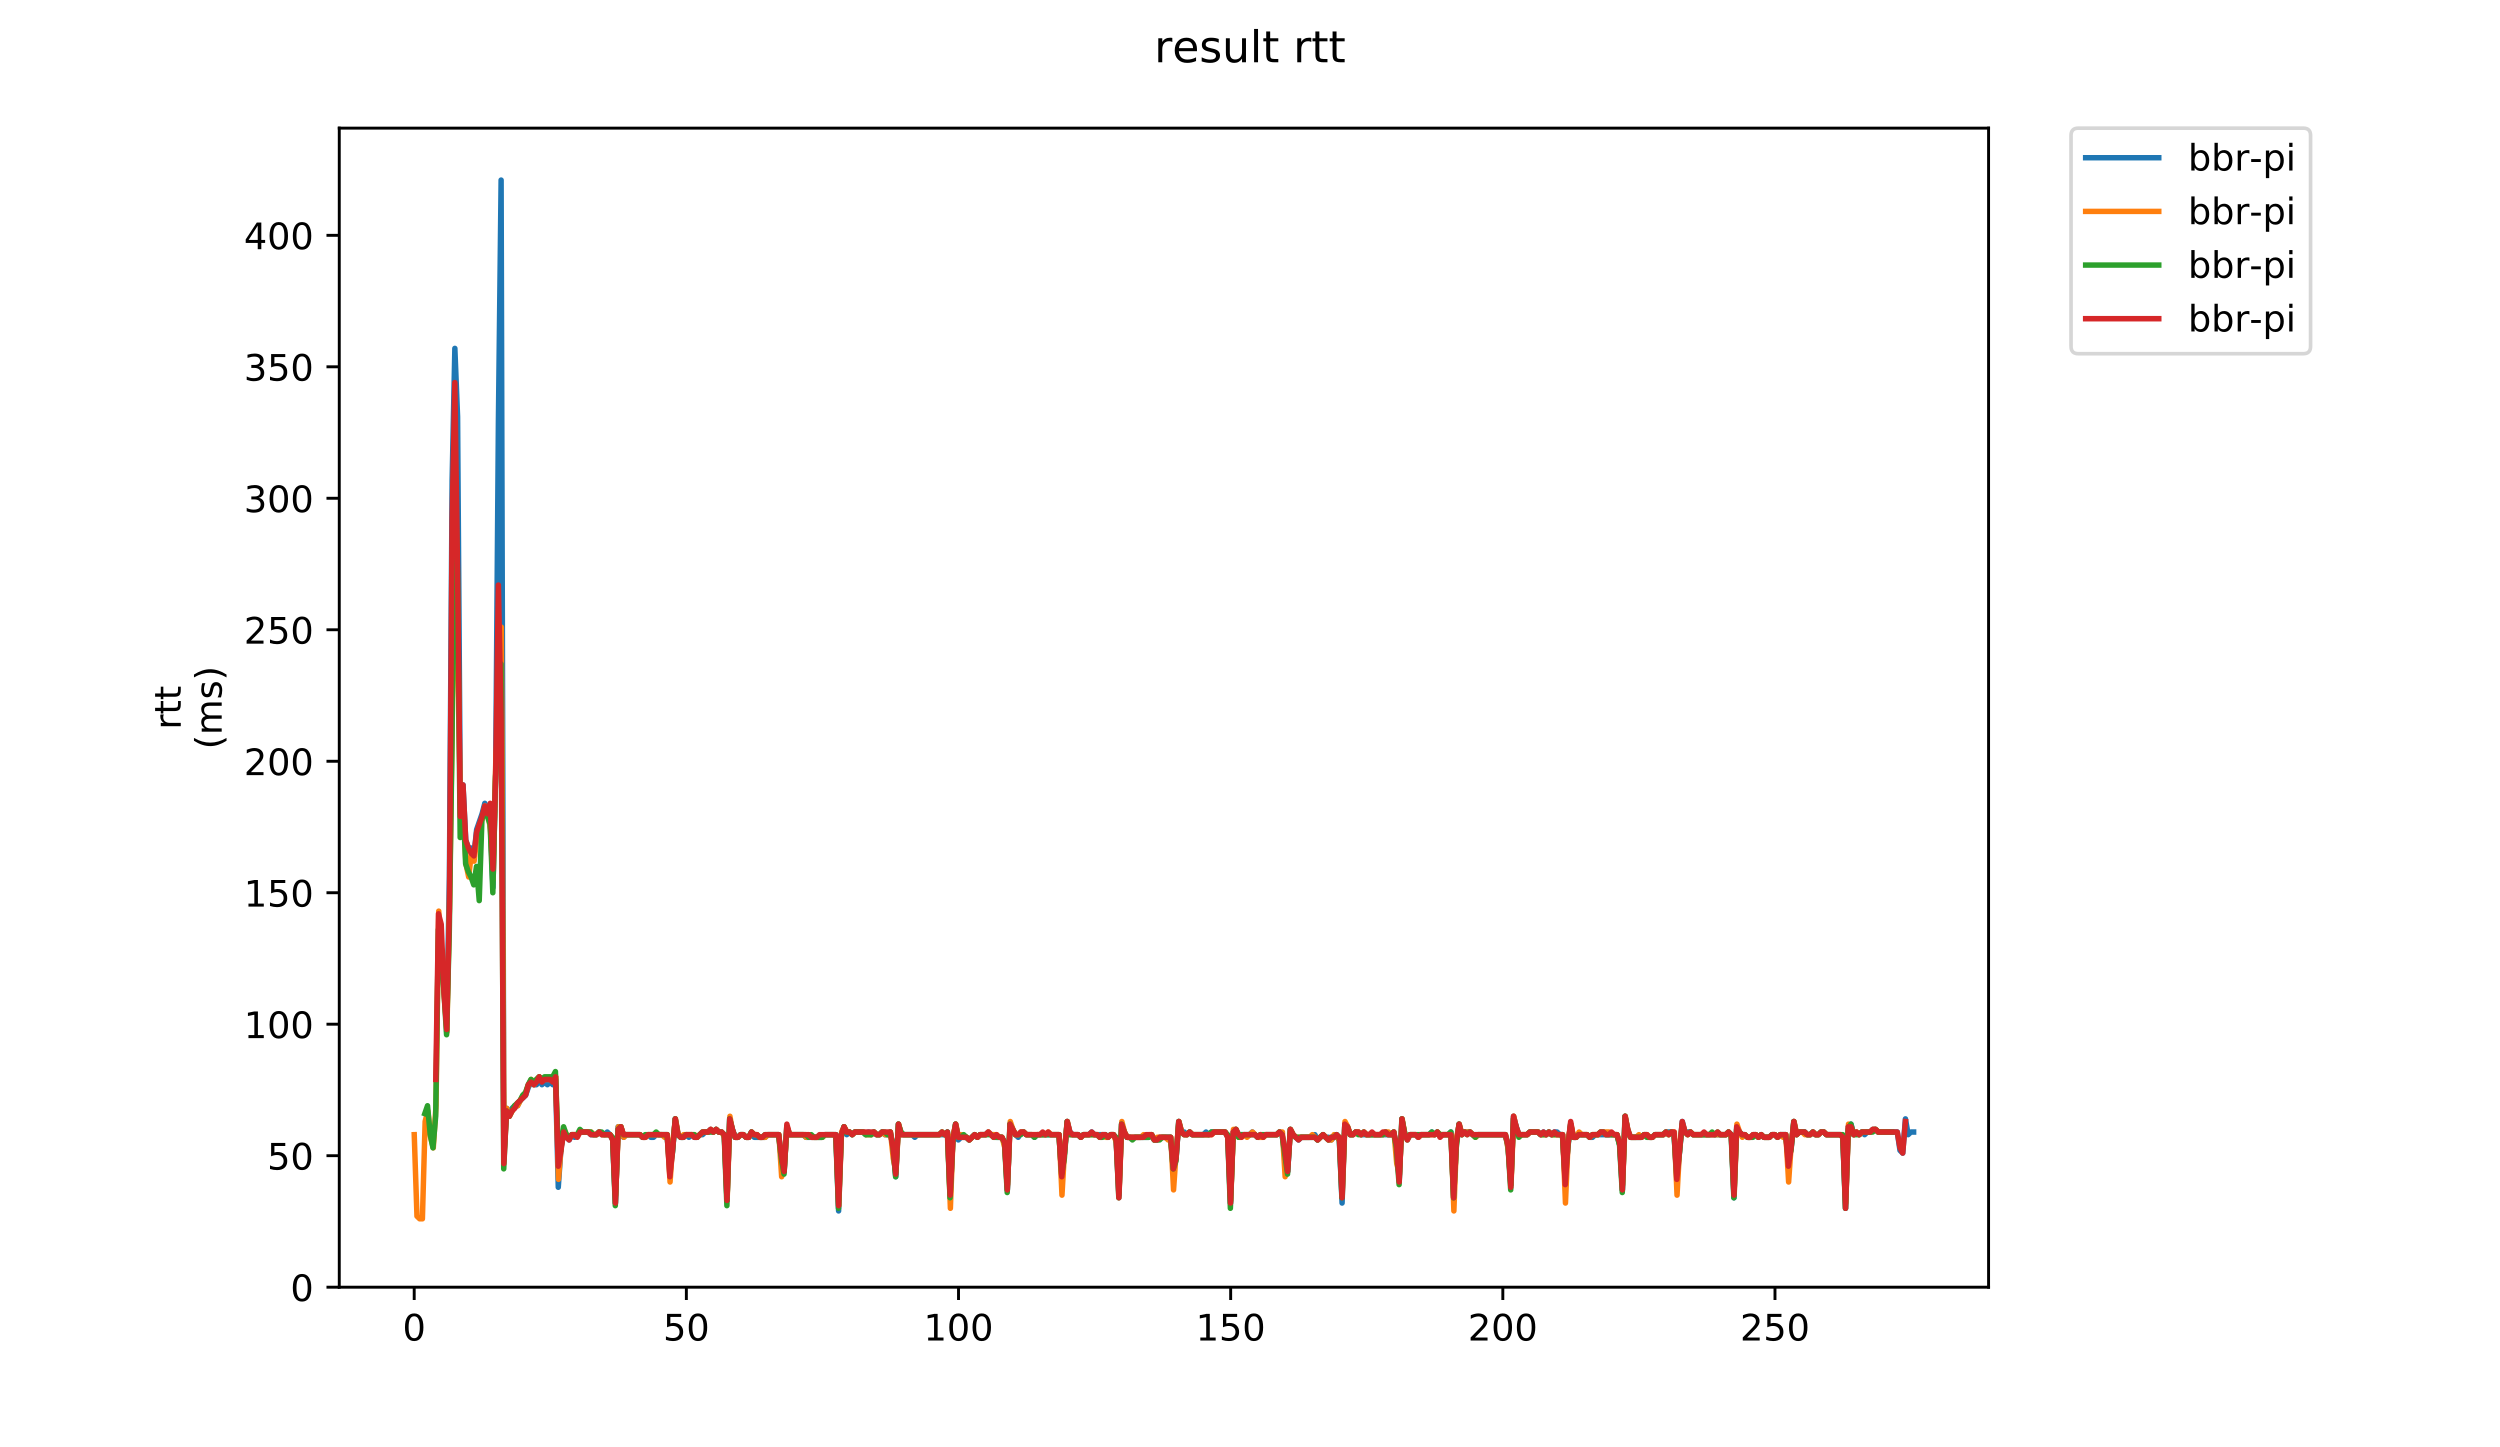 <?xml version="1.0" encoding="utf-8" standalone="no"?>
<!DOCTYPE svg PUBLIC "-//W3C//DTD SVG 1.1//EN"
  "http://www.w3.org/Graphics/SVG/1.1/DTD/svg11.dtd">
<!-- Created with matplotlib (https://matplotlib.org/) -->
<svg height="396pt" version="1.1" viewBox="0 0 684 396" width="684pt" xmlns="http://www.w3.org/2000/svg" xmlns:xlink="http://www.w3.org/1999/xlink">
 <defs>
  <style type="text/css">
*{stroke-linecap:butt;stroke-linejoin:round;}
  </style>
 </defs>
 <g id="figure_1">
  <g id="patch_1">
   <path d="M 0 396 
L 684 396 
L 684 0 
L 0 0 
z
" style="fill:#ffffff;"/>
  </g>
  <g id="axes_1">
   <g id="patch_2">
    <path d="M 92.824 352.174 
L 544.074 352.174 
L 544.074 35.062 
L 92.824 35.062 
z
" style="fill:#ffffff;"/>
   </g>
   <g id="matplotlib.axis_1">
    <g id="xtick_1">
     <g id="line2d_1">
      <defs>
       <path d="M 0 0 
L 0 3.5 
" id="md7249bec2d" style="stroke:#000000;stroke-width:0.8;"/>
      </defs>
      <g>
       <use style="stroke:#000000;stroke-width:0.8;" x="113.326" xlink:href="#md7249bec2d" y="352.174"/>
      </g>
     </g>
     <g id="text_1">
      <!-- 0 -->
      <defs>
       <path d="M 31.781 66.406 
Q 24.172 66.406 20.328 58.906 
Q 16.5 51.422 16.5 36.375 
Q 16.5 21.391 20.328 13.891 
Q 24.172 6.391 31.781 6.391 
Q 39.453 6.391 43.281 13.891 
Q 47.125 21.391 47.125 36.375 
Q 47.125 51.422 43.281 58.906 
Q 39.453 66.406 31.781 66.406 
z
M 31.781 74.219 
Q 44.047 74.219 50.516 64.516 
Q 56.984 54.828 56.984 36.375 
Q 56.984 17.969 50.516 8.266 
Q 44.047 -1.422 31.781 -1.422 
Q 19.531 -1.422 13.062 8.266 
Q 6.594 17.969 6.594 36.375 
Q 6.594 54.828 13.062 64.516 
Q 19.531 74.219 31.781 74.219 
z
" id="DejaVuSans-48"/>
      </defs>
      <g transform="translate(110.145 366.773)scale(0.1 -0.1)">
       <use xlink:href="#DejaVuSans-48"/>
      </g>
     </g>
    </g>
    <g id="xtick_2">
     <g id="line2d_2">
      <g>
       <use style="stroke:#000000;stroke-width:0.8;" x="187.788" xlink:href="#md7249bec2d" y="352.174"/>
      </g>
     </g>
     <g id="text_2">
      <!-- 50 -->
      <defs>
       <path d="M 10.797 72.906 
L 49.516 72.906 
L 49.516 64.594 
L 19.828 64.594 
L 19.828 46.734 
Q 21.969 47.469 24.109 47.828 
Q 26.266 48.188 28.422 48.188 
Q 40.625 48.188 47.75 41.5 
Q 54.891 34.812 54.891 23.391 
Q 54.891 11.625 47.562 5.094 
Q 40.234 -1.422 26.906 -1.422 
Q 22.312 -1.422 17.547 -0.641 
Q 12.797 0.141 7.719 1.703 
L 7.719 11.625 
Q 12.109 9.234 16.797 8.062 
Q 21.484 6.891 26.703 6.891 
Q 35.156 6.891 40.078 11.328 
Q 45.016 15.766 45.016 23.391 
Q 45.016 31 40.078 35.438 
Q 35.156 39.891 26.703 39.891 
Q 22.75 39.891 18.812 39.016 
Q 14.891 38.141 10.797 36.281 
z
" id="DejaVuSans-53"/>
      </defs>
      <g transform="translate(181.426 366.773)scale(0.1 -0.1)">
       <use xlink:href="#DejaVuSans-53"/>
       <use x="63.623" xlink:href="#DejaVuSans-48"/>
      </g>
     </g>
    </g>
    <g id="xtick_3">
     <g id="line2d_3">
      <g>
       <use style="stroke:#000000;stroke-width:0.8;" x="262.25" xlink:href="#md7249bec2d" y="352.174"/>
      </g>
     </g>
     <g id="text_3">
      <!-- 100 -->
      <defs>
       <path d="M 12.406 8.297 
L 28.516 8.297 
L 28.516 63.922 
L 10.984 60.406 
L 10.984 69.391 
L 28.422 72.906 
L 38.281 72.906 
L 38.281 8.297 
L 54.391 8.297 
L 54.391 0 
L 12.406 0 
z
" id="DejaVuSans-49"/>
      </defs>
      <g transform="translate(252.706 366.773)scale(0.1 -0.1)">
       <use xlink:href="#DejaVuSans-49"/>
       <use x="63.623" xlink:href="#DejaVuSans-48"/>
       <use x="127.246" xlink:href="#DejaVuSans-48"/>
      </g>
     </g>
    </g>
    <g id="xtick_4">
     <g id="line2d_4">
      <g>
       <use style="stroke:#000000;stroke-width:0.8;" x="336.711" xlink:href="#md7249bec2d" y="352.174"/>
      </g>
     </g>
     <g id="text_4">
      <!-- 150 -->
      <g transform="translate(327.168 366.773)scale(0.1 -0.1)">
       <use xlink:href="#DejaVuSans-49"/>
       <use x="63.623" xlink:href="#DejaVuSans-53"/>
       <use x="127.246" xlink:href="#DejaVuSans-48"/>
      </g>
     </g>
    </g>
    <g id="xtick_5">
     <g id="line2d_5">
      <g>
       <use style="stroke:#000000;stroke-width:0.8;" x="411.173" xlink:href="#md7249bec2d" y="352.174"/>
      </g>
     </g>
     <g id="text_5">
      <!-- 200 -->
      <defs>
       <path d="M 19.188 8.297 
L 53.609 8.297 
L 53.609 0 
L 7.328 0 
L 7.328 8.297 
Q 12.938 14.109 22.625 23.891 
Q 32.328 33.688 34.812 36.531 
Q 39.547 41.844 41.422 45.531 
Q 43.312 49.219 43.312 52.781 
Q 43.312 58.594 39.234 62.25 
Q 35.156 65.922 28.609 65.922 
Q 23.969 65.922 18.812 64.312 
Q 13.672 62.703 7.812 59.422 
L 7.812 69.391 
Q 13.766 71.781 18.938 73 
Q 24.125 74.219 28.422 74.219 
Q 39.75 74.219 46.484 68.547 
Q 53.219 62.891 53.219 53.422 
Q 53.219 48.922 51.531 44.891 
Q 49.859 40.875 45.406 35.406 
Q 44.188 33.984 37.641 27.219 
Q 31.109 20.453 19.188 8.297 
z
" id="DejaVuSans-50"/>
      </defs>
      <g transform="translate(401.629 366.773)scale(0.1 -0.1)">
       <use xlink:href="#DejaVuSans-50"/>
       <use x="63.623" xlink:href="#DejaVuSans-48"/>
       <use x="127.246" xlink:href="#DejaVuSans-48"/>
      </g>
     </g>
    </g>
    <g id="xtick_6">
     <g id="line2d_6">
      <g>
       <use style="stroke:#000000;stroke-width:0.8;" x="485.635" xlink:href="#md7249bec2d" y="352.174"/>
      </g>
     </g>
     <g id="text_6">
      <!-- 250 -->
      <g transform="translate(476.091 366.773)scale(0.1 -0.1)">
       <use xlink:href="#DejaVuSans-50"/>
       <use x="63.623" xlink:href="#DejaVuSans-53"/>
       <use x="127.246" xlink:href="#DejaVuSans-48"/>
      </g>
     </g>
    </g>
   </g>
   <g id="matplotlib.axis_2">
    <g id="ytick_1">
     <g id="line2d_7">
      <defs>
       <path d="M 0 0 
L -3.5 0 
" id="m511c4302d7" style="stroke:#000000;stroke-width:0.8;"/>
      </defs>
      <g>
       <use style="stroke:#000000;stroke-width:0.8;" x="92.824" xlink:href="#m511c4302d7" y="352.174"/>
      </g>
     </g>
     <g id="text_7">
      <!-- 0 -->
      <g transform="translate(79.461 355.973)scale(0.1 -0.1)">
       <use xlink:href="#DejaVuSans-48"/>
      </g>
     </g>
    </g>
    <g id="ytick_2">
     <g id="line2d_8">
      <g>
       <use style="stroke:#000000;stroke-width:0.8;" x="92.824" xlink:href="#m511c4302d7" y="316.2"/>
      </g>
     </g>
     <g id="text_8">
      <!-- 50 -->
      <g transform="translate(73.099 319.999)scale(0.1 -0.1)">
       <use xlink:href="#DejaVuSans-53"/>
       <use x="63.623" xlink:href="#DejaVuSans-48"/>
      </g>
     </g>
    </g>
    <g id="ytick_3">
     <g id="line2d_9">
      <g>
       <use style="stroke:#000000;stroke-width:0.8;" x="92.824" xlink:href="#m511c4302d7" y="280.226"/>
      </g>
     </g>
     <g id="text_9">
      <!-- 100 -->
      <g transform="translate(66.736 284.025)scale(0.1 -0.1)">
       <use xlink:href="#DejaVuSans-49"/>
       <use x="63.623" xlink:href="#DejaVuSans-48"/>
       <use x="127.246" xlink:href="#DejaVuSans-48"/>
      </g>
     </g>
    </g>
    <g id="ytick_4">
     <g id="line2d_10">
      <g>
       <use style="stroke:#000000;stroke-width:0.8;" x="92.824" xlink:href="#m511c4302d7" y="244.252"/>
      </g>
     </g>
     <g id="text_10">
      <!-- 150 -->
      <g transform="translate(66.736 248.051)scale(0.1 -0.1)">
       <use xlink:href="#DejaVuSans-49"/>
       <use x="63.623" xlink:href="#DejaVuSans-53"/>
       <use x="127.246" xlink:href="#DejaVuSans-48"/>
      </g>
     </g>
    </g>
    <g id="ytick_5">
     <g id="line2d_11">
      <g>
       <use style="stroke:#000000;stroke-width:0.8;" x="92.824" xlink:href="#m511c4302d7" y="208.278"/>
      </g>
     </g>
     <g id="text_11">
      <!-- 200 -->
      <g transform="translate(66.736 212.077)scale(0.1 -0.1)">
       <use xlink:href="#DejaVuSans-50"/>
       <use x="63.623" xlink:href="#DejaVuSans-48"/>
       <use x="127.246" xlink:href="#DejaVuSans-48"/>
      </g>
     </g>
    </g>
    <g id="ytick_6">
     <g id="line2d_12">
      <g>
       <use style="stroke:#000000;stroke-width:0.8;" x="92.824" xlink:href="#m511c4302d7" y="172.304"/>
      </g>
     </g>
     <g id="text_12">
      <!-- 250 -->
      <g transform="translate(66.736 176.103)scale(0.1 -0.1)">
       <use xlink:href="#DejaVuSans-50"/>
       <use x="63.623" xlink:href="#DejaVuSans-53"/>
       <use x="127.246" xlink:href="#DejaVuSans-48"/>
      </g>
     </g>
    </g>
    <g id="ytick_7">
     <g id="line2d_13">
      <g>
       <use style="stroke:#000000;stroke-width:0.8;" x="92.824" xlink:href="#m511c4302d7" y="136.33"/>
      </g>
     </g>
     <g id="text_13">
      <!-- 300 -->
      <defs>
       <path d="M 40.578 39.312 
Q 47.656 37.797 51.625 33 
Q 55.609 28.219 55.609 21.188 
Q 55.609 10.406 48.188 4.484 
Q 40.766 -1.422 27.094 -1.422 
Q 22.516 -1.422 17.656 -0.516 
Q 12.797 0.391 7.625 2.203 
L 7.625 11.719 
Q 11.719 9.328 16.594 8.109 
Q 21.484 6.891 26.812 6.891 
Q 36.078 6.891 40.938 10.547 
Q 45.797 14.203 45.797 21.188 
Q 45.797 27.641 41.281 31.266 
Q 36.766 34.906 28.719 34.906 
L 20.219 34.906 
L 20.219 43.016 
L 29.109 43.016 
Q 36.375 43.016 40.234 45.922 
Q 44.094 48.828 44.094 54.297 
Q 44.094 59.906 40.109 62.906 
Q 36.141 65.922 28.719 65.922 
Q 24.656 65.922 20.016 65.031 
Q 15.375 64.156 9.812 62.312 
L 9.812 71.094 
Q 15.438 72.656 20.344 73.438 
Q 25.25 74.219 29.594 74.219 
Q 40.828 74.219 47.359 69.109 
Q 53.906 64.016 53.906 55.328 
Q 53.906 49.266 50.438 45.094 
Q 46.969 40.922 40.578 39.312 
z
" id="DejaVuSans-51"/>
      </defs>
      <g transform="translate(66.736 140.129)scale(0.1 -0.1)">
       <use xlink:href="#DejaVuSans-51"/>
       <use x="63.623" xlink:href="#DejaVuSans-48"/>
       <use x="127.246" xlink:href="#DejaVuSans-48"/>
      </g>
     </g>
    </g>
    <g id="ytick_8">
     <g id="line2d_14">
      <g>
       <use style="stroke:#000000;stroke-width:0.8;" x="92.824" xlink:href="#m511c4302d7" y="100.355"/>
      </g>
     </g>
     <g id="text_14">
      <!-- 350 -->
      <g transform="translate(66.736 104.155)scale(0.1 -0.1)">
       <use xlink:href="#DejaVuSans-51"/>
       <use x="63.623" xlink:href="#DejaVuSans-53"/>
       <use x="127.246" xlink:href="#DejaVuSans-48"/>
      </g>
     </g>
    </g>
    <g id="ytick_9">
     <g id="line2d_15">
      <g>
       <use style="stroke:#000000;stroke-width:0.8;" x="92.824" xlink:href="#m511c4302d7" y="64.381"/>
      </g>
     </g>
     <g id="text_15">
      <!-- 400 -->
      <defs>
       <path d="M 37.797 64.312 
L 12.891 25.391 
L 37.797 25.391 
z
M 35.203 72.906 
L 47.609 72.906 
L 47.609 25.391 
L 58.016 25.391 
L 58.016 17.188 
L 47.609 17.188 
L 47.609 0 
L 37.797 0 
L 37.797 17.188 
L 4.891 17.188 
L 4.891 26.703 
z
" id="DejaVuSans-52"/>
      </defs>
      <g transform="translate(66.736 68.181)scale(0.1 -0.1)">
       <use xlink:href="#DejaVuSans-52"/>
       <use x="63.623" xlink:href="#DejaVuSans-48"/>
       <use x="127.246" xlink:href="#DejaVuSans-48"/>
      </g>
     </g>
    </g>
    <g id="text_16">
     <!-- rtt -->
     <defs>
      <path d="M 41.109 46.297 
Q 39.594 47.172 37.812 47.578 
Q 36.031 48 33.891 48 
Q 26.266 48 22.188 43.047 
Q 18.109 38.094 18.109 28.812 
L 18.109 0 
L 9.078 0 
L 9.078 54.688 
L 18.109 54.688 
L 18.109 46.188 
Q 20.953 51.172 25.484 53.578 
Q 30.031 56 36.531 56 
Q 37.453 56 38.578 55.875 
Q 39.703 55.766 41.062 55.516 
z
" id="DejaVuSans-114"/>
      <path d="M 18.312 70.219 
L 18.312 54.688 
L 36.812 54.688 
L 36.812 47.703 
L 18.312 47.703 
L 18.312 18.016 
Q 18.312 11.328 20.141 9.422 
Q 21.969 7.516 27.594 7.516 
L 36.812 7.516 
L 36.812 0 
L 27.594 0 
Q 17.188 0 13.234 3.875 
Q 9.281 7.766 9.281 18.016 
L 9.281 47.703 
L 2.688 47.703 
L 2.688 54.688 
L 9.281 54.688 
L 9.281 70.219 
z
" id="DejaVuSans-116"/>
     </defs>
     <g transform="translate(49.459 199.594)rotate(-90)scale(0.1 -0.1)">
      <use xlink:href="#DejaVuSans-114"/>
      <use x="41.113" xlink:href="#DejaVuSans-116"/>
      <use x="80.322" xlink:href="#DejaVuSans-116"/>
     </g>
     <!-- (ms) -->
     <defs>
      <path d="M 31 75.875 
Q 24.469 64.656 21.281 53.656 
Q 18.109 42.672 18.109 31.391 
Q 18.109 20.125 21.312 9.062 
Q 24.516 -2 31 -13.188 
L 23.188 -13.188 
Q 15.875 -1.703 12.234 9.375 
Q 8.594 20.453 8.594 31.391 
Q 8.594 42.281 12.203 53.312 
Q 15.828 64.359 23.188 75.875 
z
" id="DejaVuSans-40"/>
      <path d="M 52 44.188 
Q 55.375 50.25 60.062 53.125 
Q 64.75 56 71.094 56 
Q 79.641 56 84.281 50.016 
Q 88.922 44.047 88.922 33.016 
L 88.922 0 
L 79.891 0 
L 79.891 32.719 
Q 79.891 40.578 77.094 44.375 
Q 74.312 48.188 68.609 48.188 
Q 61.625 48.188 57.562 43.547 
Q 53.516 38.922 53.516 30.906 
L 53.516 0 
L 44.484 0 
L 44.484 32.719 
Q 44.484 40.625 41.703 44.406 
Q 38.922 48.188 33.109 48.188 
Q 26.219 48.188 22.156 43.531 
Q 18.109 38.875 18.109 30.906 
L 18.109 0 
L 9.078 0 
L 9.078 54.688 
L 18.109 54.688 
L 18.109 46.188 
Q 21.188 51.219 25.484 53.609 
Q 29.781 56 35.688 56 
Q 41.656 56 45.828 52.969 
Q 50 49.953 52 44.188 
z
" id="DejaVuSans-109"/>
      <path d="M 44.281 53.078 
L 44.281 44.578 
Q 40.484 46.531 36.375 47.5 
Q 32.281 48.484 27.875 48.484 
Q 21.188 48.484 17.844 46.438 
Q 14.5 44.391 14.5 40.281 
Q 14.5 37.156 16.891 35.375 
Q 19.281 33.594 26.516 31.984 
L 29.594 31.297 
Q 39.156 29.25 43.188 25.516 
Q 47.219 21.781 47.219 15.094 
Q 47.219 7.469 41.188 3.016 
Q 35.156 -1.422 24.609 -1.422 
Q 20.219 -1.422 15.453 -0.562 
Q 10.688 0.297 5.422 2 
L 5.422 11.281 
Q 10.406 8.688 15.234 7.391 
Q 20.062 6.109 24.812 6.109 
Q 31.156 6.109 34.562 8.281 
Q 37.984 10.453 37.984 14.406 
Q 37.984 18.062 35.516 20.016 
Q 33.062 21.969 24.703 23.781 
L 21.578 24.516 
Q 13.234 26.266 9.516 29.906 
Q 5.812 33.547 5.812 39.891 
Q 5.812 47.609 11.281 51.797 
Q 16.75 56 26.812 56 
Q 31.781 56 36.172 55.266 
Q 40.578 54.547 44.281 53.078 
z
" id="DejaVuSans-115"/>
      <path d="M 8.016 75.875 
L 15.828 75.875 
Q 23.141 64.359 26.781 53.312 
Q 30.422 42.281 30.422 31.391 
Q 30.422 20.453 26.781 9.375 
Q 23.141 -1.703 15.828 -13.188 
L 8.016 -13.188 
Q 14.5 -2 17.703 9.062 
Q 20.906 20.125 20.906 31.391 
Q 20.906 42.672 17.703 53.656 
Q 14.5 64.656 8.016 75.875 
z
" id="DejaVuSans-41"/>
     </defs>
     <g transform="translate(60.657 204.995)rotate(-90)scale(0.1 -0.1)">
      <use xlink:href="#DejaVuSans-40"/>
      <use x="39.014" xlink:href="#DejaVuSans-109"/>
      <use x="136.426" xlink:href="#DejaVuSans-115"/>
      <use x="188.525" xlink:href="#DejaVuSans-41"/>
     </g>
    </g>
   </g>
   <g id="line2d_16">
    <path clip-path="url(#pf1170f8b18)" d="M 122.214 281.665 
L 122.959 239.935 
L 123.703 131.293 
L 124.448 95.319 
L 125.193 114.026 
L 125.937 219.789 
L 126.682 214.753 
L 127.426 229.862 
L 128.171 232.021 
L 128.916 232.021 
L 129.66 234.179 
L 130.405 226.984 
L 131.894 222.667 
L 132.639 219.789 
L 133.383 221.228 
L 134.128 224.106 
L 134.873 242.813 
L 135.617 211.875 
L 136.362 115.465 
L 137.106 49.272 
L 137.851 316.2 
L 138.596 303.249 
L 139.34 305.408 
L 140.085 303.249 
L 140.83 302.53 
L 141.574 302.53 
L 142.319 301.091 
L 143.808 299.652 
L 144.553 297.494 
L 145.297 296.055 
L 146.042 296.774 
L 146.786 296.774 
L 147.531 295.335 
L 148.276 296.774 
L 149.02 296.055 
L 149.765 296.774 
L 150.51 296.055 
L 151.254 296.774 
L 151.999 295.335 
L 152.743 324.834 
L 153.488 314.042 
L 154.233 309.005 
L 154.977 311.164 
L 155.722 311.883 
L 156.466 310.444 
L 157.211 311.164 
L 158.7 309.725 
L 160.934 309.725 
L 161.679 310.444 
L 163.168 310.444 
L 163.913 309.725 
L 164.657 310.444 
L 165.402 310.444 
L 166.146 309.725 
L 166.891 310.444 
L 167.636 311.883 
L 168.38 329.151 
L 169.125 308.286 
L 169.87 308.286 
L 170.614 311.164 
L 171.359 310.444 
L 175.082 310.444 
L 175.826 311.164 
L 176.571 311.164 
L 177.316 310.444 
L 178.06 311.164 
L 178.805 311.164 
L 179.55 310.444 
L 182.528 310.444 
L 183.273 321.236 
L 184.017 314.761 
L 184.762 306.127 
L 185.507 310.444 
L 186.251 311.164 
L 186.996 311.164 
L 187.74 310.444 
L 188.485 311.164 
L 189.23 310.444 
L 189.974 311.164 
L 190.719 311.164 
L 191.463 310.444 
L 192.208 310.444 
L 192.953 309.725 
L 193.697 309.725 
L 194.442 309.005 
L 195.187 309.725 
L 195.931 309.005 
L 196.676 309.725 
L 197.42 309.725 
L 198.165 310.444 
L 198.91 328.431 
L 199.654 306.127 
L 200.399 309.005 
L 201.143 311.164 
L 201.888 311.164 
L 202.633 310.444 
L 203.377 310.444 
L 204.122 311.164 
L 204.867 311.164 
L 205.611 309.725 
L 206.356 311.164 
L 209.334 311.164 
L 210.079 310.444 
L 213.057 310.444 
L 213.802 317.639 
L 214.547 320.517 
L 215.291 308.286 
L 216.036 310.444 
L 219.759 310.444 
L 220.504 311.164 
L 224.971 311.164 
L 225.716 310.444 
L 228.694 310.444 
L 229.439 331.309 
L 230.184 310.444 
L 230.928 308.286 
L 231.673 310.444 
L 232.417 309.725 
L 233.162 310.444 
L 233.907 309.725 
L 236.14 309.725 
L 236.885 310.444 
L 237.63 309.725 
L 238.374 310.444 
L 239.119 309.725 
L 239.864 310.444 
L 240.608 310.444 
L 241.353 309.725 
L 242.097 310.444 
L 242.842 310.444 
L 243.587 309.725 
L 244.331 314.042 
L 245.076 321.956 
L 245.82 307.566 
L 246.565 310.444 
L 249.544 310.444 
L 250.288 311.164 
L 251.033 310.444 
L 258.479 310.444 
L 259.224 309.725 
L 259.968 327.712 
L 260.713 311.883 
L 261.457 307.566 
L 262.202 311.883 
L 262.947 311.164 
L 264.436 311.164 
L 265.181 311.883 
L 266.67 310.444 
L 267.414 311.164 
L 268.159 310.444 
L 269.648 310.444 
L 270.393 309.725 
L 271.137 310.444 
L 271.882 310.444 
L 272.627 311.164 
L 274.116 311.164 
L 274.861 312.603 
L 275.605 325.553 
L 276.35 307.566 
L 277.839 310.444 
L 278.584 311.164 
L 279.328 309.725 
L 280.073 309.725 
L 280.817 310.444 
L 282.307 310.444 
L 283.051 311.164 
L 283.796 310.444 
L 289.753 310.444 
L 290.497 321.956 
L 291.242 315.481 
L 291.987 306.847 
L 292.731 309.725 
L 293.476 310.444 
L 294.965 310.444 
L 295.71 311.164 
L 296.454 310.444 
L 297.944 310.444 
L 298.688 309.725 
L 299.433 310.444 
L 302.411 310.444 
L 303.156 311.164 
L 303.901 310.444 
L 304.645 310.444 
L 305.39 311.883 
L 306.134 326.992 
L 306.879 307.566 
L 307.624 309.725 
L 308.368 311.164 
L 314.325 311.164 
L 315.07 310.444 
L 315.814 311.883 
L 316.559 311.883 
L 317.304 311.164 
L 320.282 311.164 
L 321.027 320.517 
L 321.771 316.92 
L 322.516 306.847 
L 323.261 309.725 
L 324.005 309.725 
L 324.75 310.444 
L 325.494 309.725 
L 326.239 310.444 
L 329.218 310.444 
L 329.962 309.725 
L 330.707 310.444 
L 331.451 309.725 
L 335.174 309.725 
L 335.919 311.164 
L 336.664 329.151 
L 337.408 309.725 
L 338.153 309.005 
L 338.898 310.444 
L 341.876 310.444 
L 342.621 309.725 
L 344.11 311.164 
L 344.855 310.444 
L 345.599 311.164 
L 346.344 310.444 
L 349.322 310.444 
L 350.067 309.725 
L 350.811 310.444 
L 351.556 316.92 
L 352.301 320.517 
L 353.045 309.005 
L 353.79 310.444 
L 355.279 311.883 
L 356.024 311.164 
L 359.002 311.164 
L 359.747 310.444 
L 360.491 311.883 
L 361.981 310.444 
L 362.725 311.164 
L 363.47 311.164 
L 364.215 311.883 
L 365.704 310.444 
L 366.448 311.883 
L 367.193 329.151 
L 367.938 307.566 
L 368.682 308.286 
L 369.427 310.444 
L 370.171 310.444 
L 370.916 309.725 
L 371.661 309.725 
L 372.405 310.444 
L 380.596 310.444 
L 381.341 309.725 
L 382.085 314.042 
L 382.83 322.675 
L 383.575 306.127 
L 384.319 310.444 
L 385.064 311.164 
L 385.808 310.444 
L 387.298 310.444 
L 388.042 311.164 
L 388.787 310.444 
L 391.021 310.444 
L 391.765 309.725 
L 392.51 310.444 
L 393.255 309.725 
L 393.999 310.444 
L 396.233 310.444 
L 396.978 309.725 
L 397.722 327.712 
L 398.467 312.603 
L 399.212 307.566 
L 399.956 310.444 
L 400.701 309.725 
L 402.19 309.725 
L 402.935 310.444 
L 411.87 310.444 
L 412.615 314.042 
L 413.359 324.114 
L 414.104 305.408 
L 414.848 308.286 
L 415.593 310.444 
L 417.827 310.444 
L 418.572 309.725 
L 420.805 309.725 
L 421.55 310.444 
L 422.295 309.725 
L 423.039 310.444 
L 423.784 309.725 
L 424.529 310.444 
L 425.273 309.725 
L 426.018 309.725 
L 426.762 310.444 
L 427.507 310.444 
L 428.252 323.395 
L 428.996 313.322 
L 429.741 307.566 
L 430.485 311.164 
L 431.23 311.164 
L 431.975 310.444 
L 434.209 310.444 
L 434.953 311.164 
L 435.698 311.164 
L 436.442 310.444 
L 442.399 310.444 
L 443.144 313.322 
L 443.889 325.553 
L 444.633 305.408 
L 445.378 309.725 
L 446.122 311.164 
L 449.101 311.164 
L 449.845 310.444 
L 450.59 310.444 
L 451.335 311.164 
L 452.079 311.164 
L 452.824 310.444 
L 455.058 310.444 
L 455.802 309.725 
L 457.292 309.725 
L 458.036 310.444 
L 458.781 323.395 
L 460.27 306.847 
L 461.015 309.725 
L 462.504 309.725 
L 463.249 310.444 
L 472.184 310.444 
L 472.929 309.725 
L 473.673 310.444 
L 474.418 327.712 
L 475.162 308.286 
L 475.907 309.725 
L 476.652 310.444 
L 477.396 310.444 
L 478.141 311.164 
L 478.886 311.164 
L 479.63 310.444 
L 480.375 310.444 
L 481.119 311.164 
L 481.864 310.444 
L 482.609 311.164 
L 484.098 311.164 
L 484.842 310.444 
L 485.587 310.444 
L 486.332 311.164 
L 487.076 310.444 
L 488.566 310.444 
L 489.31 316.92 
L 490.055 314.042 
L 490.799 306.847 
L 491.544 310.444 
L 492.289 309.725 
L 493.778 309.725 
L 494.522 310.444 
L 495.267 310.444 
L 496.012 309.725 
L 496.756 310.444 
L 497.501 310.444 
L 498.246 309.725 
L 498.99 309.725 
L 499.735 310.444 
L 503.458 310.444 
L 504.203 311.164 
L 504.947 330.59 
L 505.692 308.286 
L 506.436 307.566 
L 507.181 310.444 
L 507.926 309.725 
L 508.67 310.444 
L 509.415 309.725 
L 510.159 310.444 
L 510.904 309.725 
L 511.649 309.725 
L 512.393 309.005 
L 513.138 309.005 
L 513.883 309.725 
L 519.095 309.725 
L 519.839 314.761 
L 520.584 315.481 
L 521.329 306.127 
L 522.073 310.444 
L 522.818 309.725 
L 523.563 309.725 
L 523.563 309.725 
" style="fill:none;stroke:#1f77b4;stroke-linecap:square;stroke-width:1.5;"/>
   </g>
   <g id="line2d_17">
    <path clip-path="url(#pf1170f8b18)" d="M 113.335 310.444 
L 114.08 332.748 
L 114.825 333.468 
L 115.569 333.468 
L 116.314 306.847 
L 117.058 303.969 
L 117.803 311.164 
L 118.548 314.042 
L 119.292 302.53 
L 120.037 249.288 
L 122.271 282.384 
L 123.015 245.691 
L 123.76 195.327 
L 124.505 152.878 
L 125.249 174.462 
L 125.994 222.667 
L 126.738 221.228 
L 127.483 236.338 
L 128.228 239.935 
L 128.972 233.46 
L 129.717 235.618 
L 130.461 229.143 
L 131.206 225.545 
L 131.951 224.106 
L 132.695 220.509 
L 133.44 221.948 
L 134.185 226.984 
L 134.929 240.654 
L 135.674 206.839 
L 136.418 198.205 
L 137.163 171.584 
L 137.908 315.481 
L 138.652 303.249 
L 139.397 305.408 
L 140.886 302.53 
L 141.631 302.53 
L 143.12 299.652 
L 143.865 298.933 
L 144.609 296.774 
L 145.354 295.335 
L 146.098 296.774 
L 146.843 295.335 
L 147.588 294.616 
L 148.332 295.335 
L 151.311 295.335 
L 152.055 294.616 
L 152.8 322.675 
L 153.545 313.322 
L 154.289 309.005 
L 155.034 310.444 
L 155.778 311.164 
L 156.523 310.444 
L 158.012 310.444 
L 158.757 309.725 
L 161.735 309.725 
L 162.48 310.444 
L 163.225 310.444 
L 163.969 309.725 
L 164.714 310.444 
L 166.948 310.444 
L 167.692 311.883 
L 168.437 326.992 
L 169.182 308.286 
L 169.926 308.286 
L 170.671 311.164 
L 171.415 310.444 
L 175.138 310.444 
L 175.883 311.164 
L 176.628 311.164 
L 177.372 310.444 
L 181.095 310.444 
L 181.84 311.164 
L 182.585 310.444 
L 183.329 323.395 
L 184.074 312.603 
L 184.818 306.127 
L 185.563 310.444 
L 186.308 311.164 
L 187.052 310.444 
L 190.031 310.444 
L 190.775 311.164 
L 192.265 309.725 
L 193.754 309.725 
L 194.499 309.005 
L 195.243 309.725 
L 195.988 309.005 
L 196.732 309.725 
L 197.477 309.725 
L 198.222 311.164 
L 198.966 327.712 
L 199.711 305.408 
L 200.455 309.725 
L 201.2 311.164 
L 201.945 311.164 
L 202.689 310.444 
L 203.434 310.444 
L 204.179 311.164 
L 204.923 311.164 
L 205.668 309.725 
L 206.412 310.444 
L 207.157 310.444 
L 207.902 311.164 
L 209.391 311.164 
L 210.135 310.444 
L 213.114 310.444 
L 213.859 321.956 
L 214.603 319.078 
L 215.348 308.286 
L 216.092 310.444 
L 219.815 310.444 
L 220.56 311.164 
L 221.305 310.444 
L 222.049 311.164 
L 225.028 311.164 
L 225.772 310.444 
L 228.006 310.444 
L 228.751 311.164 
L 229.495 329.87 
L 230.24 309.725 
L 230.985 308.286 
L 231.729 309.725 
L 232.474 309.725 
L 233.219 310.444 
L 233.963 309.725 
L 236.197 309.725 
L 236.942 310.444 
L 238.431 310.444 
L 239.176 309.725 
L 239.92 310.444 
L 240.665 310.444 
L 241.409 309.725 
L 242.154 310.444 
L 242.899 310.444 
L 243.643 309.725 
L 244.388 316.92 
L 245.132 320.517 
L 245.877 307.566 
L 246.622 310.444 
L 257.046 310.444 
L 257.791 309.725 
L 258.536 310.444 
L 259.28 310.444 
L 260.025 330.59 
L 260.769 310.444 
L 261.514 307.566 
L 262.259 311.164 
L 263.003 310.444 
L 263.748 311.164 
L 264.492 311.164 
L 265.237 311.883 
L 266.726 310.444 
L 267.471 311.164 
L 268.216 310.444 
L 269.705 310.444 
L 270.449 309.725 
L 271.194 310.444 
L 272.683 310.444 
L 273.428 311.164 
L 274.173 311.164 
L 274.917 314.042 
L 275.662 324.114 
L 276.406 306.847 
L 277.151 309.005 
L 277.896 310.444 
L 278.64 310.444 
L 279.385 309.725 
L 280.129 309.725 
L 280.874 310.444 
L 286.086 310.444 
L 286.831 309.725 
L 287.576 310.444 
L 289.809 310.444 
L 290.554 326.992 
L 291.299 314.042 
L 292.043 306.847 
L 292.788 310.444 
L 295.022 310.444 
L 295.766 311.164 
L 296.511 310.444 
L 300.234 310.444 
L 300.979 311.164 
L 301.723 310.444 
L 302.468 311.164 
L 303.213 311.164 
L 303.957 310.444 
L 304.702 310.444 
L 305.446 312.603 
L 306.191 326.273 
L 306.936 306.847 
L 307.68 309.725 
L 308.425 311.164 
L 312.148 311.164 
L 312.893 310.444 
L 313.637 311.164 
L 314.382 310.444 
L 315.126 310.444 
L 315.871 311.883 
L 316.616 311.164 
L 318.85 311.164 
L 319.594 311.883 
L 320.339 311.164 
L 321.083 325.553 
L 321.828 314.761 
L 322.573 306.847 
L 323.317 309.725 
L 324.062 310.444 
L 324.806 310.444 
L 325.551 309.725 
L 326.296 310.444 
L 331.508 310.444 
L 332.253 309.725 
L 335.231 309.725 
L 335.976 311.164 
L 336.72 328.431 
L 337.465 309.005 
L 338.21 309.005 
L 338.954 311.164 
L 339.699 311.164 
L 340.443 310.444 
L 341.188 311.164 
L 342.677 309.725 
L 344.166 311.164 
L 345.656 311.164 
L 346.4 310.444 
L 349.379 310.444 
L 350.123 309.725 
L 350.868 309.725 
L 351.613 321.956 
L 352.357 318.359 
L 353.102 309.005 
L 353.846 310.444 
L 354.591 311.164 
L 358.314 311.164 
L 359.059 310.444 
L 360.548 311.883 
L 362.037 310.444 
L 363.527 311.883 
L 364.271 311.883 
L 365.016 310.444 
L 366.505 311.883 
L 367.25 326.992 
L 367.994 306.847 
L 368.739 308.286 
L 369.483 310.444 
L 370.228 310.444 
L 370.973 309.725 
L 371.717 309.725 
L 372.462 310.444 
L 373.207 309.725 
L 373.951 310.444 
L 378.419 310.444 
L 379.163 309.725 
L 379.908 309.725 
L 380.653 310.444 
L 381.397 309.725 
L 382.142 318.359 
L 382.887 321.236 
L 383.631 306.127 
L 384.376 310.444 
L 385.12 311.164 
L 385.865 310.444 
L 387.354 310.444 
L 388.099 311.164 
L 388.843 310.444 
L 392.567 310.444 
L 393.311 309.725 
L 394.056 310.444 
L 397.034 310.444 
L 397.779 331.309 
L 398.524 311.164 
L 399.268 307.566 
L 400.013 310.444 
L 400.757 309.725 
L 402.247 309.725 
L 403.736 311.164 
L 404.48 310.444 
L 411.927 310.444 
L 412.671 314.761 
L 413.416 324.114 
L 414.16 305.408 
L 414.905 309.005 
L 415.65 310.444 
L 417.884 310.444 
L 418.628 309.725 
L 420.862 309.725 
L 421.607 310.444 
L 423.096 310.444 
L 423.84 309.725 
L 424.585 310.444 
L 427.564 310.444 
L 428.308 329.151 
L 429.053 311.883 
L 429.797 307.566 
L 430.542 311.164 
L 431.287 311.164 
L 432.031 309.725 
L 432.776 310.444 
L 434.265 310.444 
L 435.01 311.164 
L 435.754 310.444 
L 437.244 310.444 
L 437.988 309.725 
L 440.222 309.725 
L 440.967 310.444 
L 442.456 310.444 
L 443.201 313.322 
L 443.945 324.114 
L 444.69 305.408 
L 445.434 309.725 
L 446.179 311.164 
L 447.668 311.164 
L 448.413 310.444 
L 449.157 311.164 
L 449.902 310.444 
L 450.647 310.444 
L 451.391 311.164 
L 452.136 311.164 
L 452.881 310.444 
L 455.114 310.444 
L 455.859 309.725 
L 456.604 310.444 
L 457.348 309.725 
L 458.093 309.725 
L 458.837 326.992 
L 459.582 313.322 
L 460.327 307.566 
L 461.071 309.725 
L 461.816 310.444 
L 462.561 309.725 
L 463.305 310.444 
L 472.241 310.444 
L 472.985 309.725 
L 473.73 311.164 
L 474.474 326.992 
L 475.219 307.566 
L 475.964 309.725 
L 476.708 311.164 
L 477.453 310.444 
L 478.198 311.164 
L 478.942 311.164 
L 479.687 310.444 
L 480.431 310.444 
L 481.176 311.164 
L 481.921 310.444 
L 482.665 311.164 
L 484.154 311.164 
L 484.899 310.444 
L 485.644 310.444 
L 486.388 311.164 
L 487.133 310.444 
L 487.878 311.164 
L 488.622 310.444 
L 489.367 323.395 
L 490.111 312.603 
L 490.856 306.847 
L 491.601 310.444 
L 492.345 309.725 
L 493.09 309.725 
L 493.834 310.444 
L 495.324 310.444 
L 496.068 309.725 
L 496.813 310.444 
L 497.558 310.444 
L 498.302 309.725 
L 499.047 309.725 
L 499.791 310.444 
L 503.514 310.444 
L 504.259 311.164 
L 505.004 329.151 
L 505.748 307.566 
L 506.493 308.286 
L 507.238 310.444 
L 507.982 309.725 
L 508.727 310.444 
L 509.471 309.725 
L 511.705 309.725 
L 512.45 309.005 
L 513.194 309.005 
L 513.939 309.725 
L 516.173 309.725 
L 516.173 309.725 
" style="fill:none;stroke:#ff7f0e;stroke-linecap:square;stroke-width:1.5;"/>
   </g>
   <g id="line2d_18">
    <path clip-path="url(#pf1170f8b18)" d="M 116.223 304.688 
L 116.968 302.53 
L 117.712 310.444 
L 118.457 314.042 
L 119.201 305.408 
L 119.946 254.325 
L 120.691 258.642 
L 122.18 283.104 
L 122.924 255.044 
L 123.669 203.241 
L 124.414 126.257 
L 125.158 156.475 
L 125.903 229.143 
L 126.648 219.07 
L 127.392 236.338 
L 128.137 238.496 
L 128.881 239.935 
L 129.626 242.093 
L 130.371 237.057 
L 131.115 246.41 
L 131.86 224.106 
L 132.604 221.948 
L 133.349 223.387 
L 134.094 225.545 
L 134.838 244.252 
L 135.583 212.595 
L 136.328 198.205 
L 137.072 181.657 
L 137.817 319.797 
L 138.561 303.969 
L 139.306 305.408 
L 140.795 302.53 
L 142.284 301.091 
L 143.029 299.652 
L 143.774 298.933 
L 144.518 296.774 
L 145.263 295.335 
L 146.008 296.055 
L 147.497 294.616 
L 148.241 295.335 
L 148.986 294.616 
L 151.22 294.616 
L 151.965 293.177 
L 152.709 314.042 
L 153.454 314.761 
L 154.198 308.286 
L 154.943 310.444 
L 155.688 311.164 
L 156.432 310.444 
L 157.921 310.444 
L 158.666 309.005 
L 159.411 309.725 
L 161.645 309.725 
L 162.389 310.444 
L 163.134 310.444 
L 163.878 309.725 
L 164.623 309.725 
L 165.368 310.444 
L 166.857 310.444 
L 167.601 311.164 
L 168.346 329.87 
L 169.091 309.005 
L 169.835 308.286 
L 170.58 310.444 
L 175.048 310.444 
L 175.792 311.164 
L 176.537 310.444 
L 178.771 310.444 
L 179.515 309.725 
L 180.26 310.444 
L 182.494 310.444 
L 183.238 319.078 
L 183.983 315.481 
L 184.728 306.127 
L 185.472 310.444 
L 186.217 311.164 
L 186.961 311.164 
L 187.706 310.444 
L 189.94 310.444 
L 190.685 311.164 
L 192.174 309.725 
L 195.152 309.725 
L 195.897 309.005 
L 196.642 309.725 
L 197.386 309.725 
L 198.131 310.444 
L 198.875 329.87 
L 199.62 306.127 
L 200.365 309.005 
L 201.109 311.164 
L 201.854 311.164 
L 202.598 310.444 
L 203.343 310.444 
L 204.088 311.164 
L 204.832 311.164 
L 205.577 309.725 
L 206.322 310.444 
L 207.066 310.444 
L 207.811 311.164 
L 208.555 311.164 
L 209.3 310.444 
L 213.023 310.444 
L 213.768 316.92 
L 214.512 321.236 
L 215.257 308.286 
L 216.002 310.444 
L 220.469 310.444 
L 221.214 311.164 
L 221.958 310.444 
L 222.703 311.164 
L 224.937 311.164 
L 225.682 310.444 
L 228.66 310.444 
L 229.405 330.59 
L 230.149 311.164 
L 230.894 308.286 
L 231.638 309.725 
L 232.383 309.725 
L 233.128 310.444 
L 233.872 309.725 
L 236.106 309.725 
L 236.851 310.444 
L 238.34 310.444 
L 239.085 309.725 
L 239.829 310.444 
L 240.574 310.444 
L 241.319 309.725 
L 242.063 309.725 
L 242.808 310.444 
L 243.552 309.725 
L 244.297 313.322 
L 245.042 321.956 
L 245.786 307.566 
L 246.531 309.725 
L 247.275 310.444 
L 256.955 310.444 
L 257.7 309.725 
L 258.445 310.444 
L 259.189 309.725 
L 259.934 327.712 
L 260.679 312.603 
L 261.423 307.566 
L 262.168 311.164 
L 262.912 311.164 
L 263.657 310.444 
L 265.146 311.883 
L 266.635 310.444 
L 267.38 311.164 
L 268.125 310.444 
L 271.103 310.444 
L 271.848 311.164 
L 274.082 311.164 
L 274.826 312.603 
L 275.571 326.273 
L 276.316 307.566 
L 277.805 310.444 
L 279.294 310.444 
L 280.039 309.725 
L 280.783 310.444 
L 282.272 310.444 
L 283.017 311.164 
L 283.762 310.444 
L 289.719 310.444 
L 290.463 321.236 
L 291.208 316.92 
L 291.952 306.847 
L 292.697 310.444 
L 294.931 310.444 
L 295.676 311.164 
L 296.42 310.444 
L 300.143 310.444 
L 300.888 311.164 
L 301.632 311.164 
L 302.377 310.444 
L 303.122 311.164 
L 303.866 310.444 
L 304.611 310.444 
L 305.356 311.164 
L 306.1 327.712 
L 306.845 307.566 
L 307.589 309.725 
L 308.334 311.164 
L 309.079 311.164 
L 309.823 311.883 
L 310.568 311.164 
L 314.291 311.164 
L 315.036 310.444 
L 315.78 311.883 
L 317.269 311.883 
L 318.014 311.164 
L 320.248 311.164 
L 320.993 319.797 
L 321.737 317.639 
L 322.482 306.847 
L 323.226 309.725 
L 323.971 310.444 
L 324.716 310.444 
L 325.46 309.725 
L 326.205 310.444 
L 330.673 310.444 
L 331.417 309.725 
L 335.14 309.725 
L 335.885 310.444 
L 336.629 330.59 
L 337.374 310.444 
L 338.119 309.005 
L 338.863 311.164 
L 339.608 310.444 
L 343.331 310.444 
L 344.076 311.164 
L 344.82 310.444 
L 349.288 310.444 
L 350.033 309.725 
L 350.777 310.444 
L 352.266 321.236 
L 353.011 309.005 
L 353.756 310.444 
L 354.5 311.164 
L 359.713 311.164 
L 360.457 311.883 
L 361.946 310.444 
L 363.436 311.883 
L 364.18 311.164 
L 364.925 311.164 
L 365.67 310.444 
L 366.414 311.164 
L 367.159 327.712 
L 367.903 308.286 
L 368.648 308.286 
L 369.393 310.444 
L 370.137 310.444 
L 370.882 309.725 
L 371.626 310.444 
L 372.371 310.444 
L 373.116 309.725 
L 373.86 310.444 
L 378.328 310.444 
L 379.073 309.725 
L 379.817 310.444 
L 380.562 310.444 
L 381.306 309.725 
L 382.051 314.042 
L 382.796 324.114 
L 383.54 306.127 
L 384.285 309.725 
L 385.03 311.883 
L 385.774 310.444 
L 390.986 310.444 
L 391.731 309.725 
L 392.476 310.444 
L 393.22 309.725 
L 393.965 310.444 
L 396.199 310.444 
L 396.943 309.725 
L 397.688 327.712 
L 398.433 314.042 
L 399.177 307.566 
L 399.922 310.444 
L 400.667 309.725 
L 401.411 310.444 
L 402.156 309.725 
L 403.645 311.164 
L 404.39 310.444 
L 411.836 310.444 
L 412.58 313.322 
L 413.325 325.553 
L 414.07 306.127 
L 414.814 308.286 
L 415.559 311.164 
L 416.303 310.444 
L 417.793 310.444 
L 418.537 309.725 
L 420.771 309.725 
L 421.516 310.444 
L 423.005 310.444 
L 423.75 309.725 
L 424.494 310.444 
L 427.473 310.444 
L 428.217 321.956 
L 428.962 314.042 
L 429.707 307.566 
L 430.451 311.164 
L 431.196 311.164 
L 431.94 310.444 
L 434.174 310.444 
L 434.919 311.164 
L 435.664 310.444 
L 437.153 310.444 
L 437.897 309.725 
L 438.642 309.725 
L 439.387 310.444 
L 442.365 310.444 
L 443.11 313.322 
L 443.854 326.273 
L 444.599 305.408 
L 445.344 309.005 
L 446.088 311.164 
L 449.067 311.164 
L 449.811 310.444 
L 450.556 311.164 
L 452.045 311.164 
L 452.79 310.444 
L 455.024 310.444 
L 455.768 309.725 
L 456.513 310.444 
L 457.257 309.725 
L 458.002 310.444 
L 458.747 321.236 
L 459.491 315.481 
L 460.236 307.566 
L 460.98 309.725 
L 461.725 310.444 
L 462.47 309.725 
L 463.214 310.444 
L 467.682 310.444 
L 468.427 309.725 
L 469.171 310.444 
L 469.916 309.725 
L 470.66 310.444 
L 472.15 310.444 
L 472.894 309.725 
L 473.639 310.444 
L 474.384 327.712 
L 475.128 309.005 
L 476.617 310.444 
L 477.362 310.444 
L 478.107 311.164 
L 479.596 311.164 
L 480.341 310.444 
L 481.085 311.164 
L 481.83 310.444 
L 482.574 311.164 
L 484.064 311.164 
L 484.808 310.444 
L 485.553 310.444 
L 486.297 311.164 
L 487.042 310.444 
L 488.531 310.444 
L 489.276 316.92 
L 490.021 314.761 
L 490.765 306.847 
L 491.51 310.444 
L 492.254 309.725 
L 493.744 309.725 
L 494.488 310.444 
L 495.233 310.444 
L 495.977 309.725 
L 496.722 310.444 
L 497.467 310.444 
L 498.211 309.725 
L 498.956 309.725 
L 499.701 310.444 
L 504.168 310.444 
L 504.913 330.59 
L 505.657 309.005 
L 506.402 307.566 
L 507.147 310.444 
L 508.636 310.444 
L 509.381 309.725 
L 512.359 309.725 
L 513.104 309.005 
L 513.848 309.725 
L 517.571 309.725 
L 517.571 309.725 
" style="fill:none;stroke:#2ca02c;stroke-linecap:square;stroke-width:1.5;"/>
   </g>
   <g id="line2d_19">
    <path clip-path="url(#pf1170f8b18)" d="M 119.231 295.335 
L 119.976 250.008 
L 120.72 252.886 
L 121.465 271.592 
L 122.21 281.665 
L 122.954 248.569 
L 123.699 142.085 
L 124.443 104.672 
L 125.188 156.475 
L 125.933 223.387 
L 126.677 214.753 
L 127.422 229.862 
L 128.167 232.021 
L 128.911 233.46 
L 129.656 234.179 
L 130.4 227.704 
L 131.89 223.387 
L 132.634 220.509 
L 133.379 222.667 
L 134.123 219.789 
L 134.868 237.777 
L 135.613 211.875 
L 136.357 160.072 
L 137.102 196.766 
L 137.847 318.359 
L 138.591 303.969 
L 139.336 305.408 
L 140.08 303.969 
L 140.825 303.249 
L 141.57 301.81 
L 143.804 299.652 
L 144.548 296.774 
L 145.293 296.055 
L 146.037 296.774 
L 146.782 296.055 
L 147.527 294.616 
L 148.271 296.055 
L 149.016 295.335 
L 150.505 295.335 
L 151.25 296.055 
L 151.994 294.616 
L 152.739 319.078 
L 153.484 314.761 
L 154.228 309.725 
L 154.973 311.164 
L 155.717 311.883 
L 156.462 310.444 
L 157.207 310.444 
L 157.951 311.164 
L 158.696 309.725 
L 160.93 309.725 
L 161.674 310.444 
L 163.164 310.444 
L 163.908 309.725 
L 164.653 310.444 
L 166.887 310.444 
L 167.631 311.883 
L 168.376 329.151 
L 169.12 309.005 
L 169.865 308.286 
L 170.61 310.444 
L 175.077 310.444 
L 175.822 311.164 
L 176.567 311.164 
L 177.311 310.444 
L 182.524 310.444 
L 183.268 321.956 
L 184.013 314.761 
L 184.757 306.127 
L 185.502 310.444 
L 186.247 311.164 
L 186.991 311.164 
L 187.736 310.444 
L 189.225 310.444 
L 189.97 311.164 
L 190.714 311.164 
L 192.204 309.725 
L 193.693 309.725 
L 194.437 309.005 
L 195.182 309.725 
L 195.927 309.005 
L 196.671 309.725 
L 197.416 309.725 
L 198.161 310.444 
L 198.905 328.431 
L 199.65 306.127 
L 200.394 309.005 
L 201.139 311.164 
L 201.884 311.164 
L 202.628 310.444 
L 203.373 310.444 
L 204.117 311.164 
L 204.862 311.164 
L 205.607 309.725 
L 206.351 310.444 
L 207.096 310.444 
L 207.841 311.164 
L 208.585 311.164 
L 209.33 310.444 
L 213.053 310.444 
L 213.797 316.2 
L 214.542 320.517 
L 215.287 307.566 
L 216.031 310.444 
L 221.244 310.444 
L 221.988 311.164 
L 223.477 311.164 
L 224.222 310.444 
L 228.69 310.444 
L 229.434 329.87 
L 230.179 310.444 
L 230.924 308.286 
L 231.668 309.725 
L 232.413 309.725 
L 233.158 310.444 
L 233.902 309.725 
L 239.114 309.725 
L 239.859 310.444 
L 240.604 310.444 
L 241.348 309.725 
L 243.582 309.725 
L 244.327 314.042 
L 245.071 321.236 
L 245.816 307.566 
L 246.561 310.444 
L 256.985 310.444 
L 257.73 309.725 
L 258.474 310.444 
L 259.219 309.725 
L 259.964 326.992 
L 260.708 311.883 
L 261.453 307.566 
L 262.198 311.164 
L 264.431 311.164 
L 265.176 311.883 
L 266.665 310.444 
L 267.41 311.164 
L 268.155 310.444 
L 269.644 310.444 
L 270.388 309.725 
L 271.878 311.164 
L 272.622 310.444 
L 273.367 311.164 
L 274.111 311.164 
L 274.856 312.603 
L 275.601 325.553 
L 276.345 307.566 
L 277.835 310.444 
L 278.579 310.444 
L 279.324 309.725 
L 280.068 309.725 
L 280.813 310.444 
L 284.536 310.444 
L 285.281 309.725 
L 286.025 310.444 
L 286.77 309.725 
L 287.515 310.444 
L 289.748 310.444 
L 290.493 321.956 
L 291.238 315.481 
L 291.982 306.847 
L 292.727 309.725 
L 293.471 310.444 
L 294.961 310.444 
L 295.705 311.164 
L 296.45 310.444 
L 297.939 310.444 
L 298.684 309.725 
L 299.428 310.444 
L 300.173 310.444 
L 300.918 311.164 
L 301.662 310.444 
L 302.407 310.444 
L 303.151 311.164 
L 303.896 310.444 
L 304.641 310.444 
L 305.385 311.883 
L 306.13 327.712 
L 306.875 307.566 
L 307.619 309.725 
L 308.364 311.164 
L 312.832 311.164 
L 313.576 310.444 
L 315.065 310.444 
L 315.81 311.883 
L 316.555 311.883 
L 317.299 311.164 
L 320.278 311.164 
L 321.022 319.797 
L 321.767 316.92 
L 322.512 306.847 
L 323.256 309.725 
L 324.001 310.444 
L 324.745 310.444 
L 325.49 309.725 
L 326.235 310.444 
L 331.447 310.444 
L 332.192 309.725 
L 335.17 309.725 
L 335.915 311.164 
L 336.659 329.151 
L 337.404 309.725 
L 338.148 309.005 
L 338.893 310.444 
L 339.638 311.164 
L 340.382 310.444 
L 343.361 310.444 
L 344.105 311.164 
L 344.85 310.444 
L 345.595 311.164 
L 346.339 310.444 
L 349.318 310.444 
L 350.062 309.725 
L 350.807 310.444 
L 351.552 314.761 
L 352.296 320.517 
L 353.041 309.005 
L 353.785 310.444 
L 355.275 311.883 
L 356.019 311.164 
L 359.742 311.164 
L 360.487 311.883 
L 361.976 310.444 
L 363.465 311.883 
L 364.21 311.164 
L 364.955 311.164 
L 365.699 310.444 
L 366.444 311.164 
L 367.189 327.712 
L 367.933 307.566 
L 368.678 308.286 
L 369.422 310.444 
L 370.167 310.444 
L 370.912 309.725 
L 371.656 309.725 
L 372.401 310.444 
L 373.145 309.725 
L 373.89 310.444 
L 374.635 310.444 
L 375.379 309.725 
L 376.124 310.444 
L 377.613 310.444 
L 378.358 309.725 
L 379.102 309.725 
L 379.847 310.444 
L 380.592 310.444 
L 381.336 309.725 
L 382.081 313.322 
L 382.825 323.395 
L 383.57 306.127 
L 384.315 310.444 
L 385.059 311.883 
L 385.804 310.444 
L 387.293 310.444 
L 388.038 311.164 
L 388.782 310.444 
L 392.506 310.444 
L 393.25 309.725 
L 393.995 311.164 
L 394.739 310.444 
L 396.973 310.444 
L 397.718 327.712 
L 398.462 312.603 
L 399.207 307.566 
L 399.952 310.444 
L 400.696 309.725 
L 401.441 310.444 
L 402.186 309.725 
L 402.93 310.444 
L 411.866 310.444 
L 412.61 313.322 
L 413.355 324.834 
L 414.099 305.408 
L 414.844 308.286 
L 415.589 310.444 
L 417.822 310.444 
L 418.567 309.725 
L 420.801 309.725 
L 421.546 310.444 
L 422.29 309.725 
L 423.035 310.444 
L 423.779 309.725 
L 424.524 310.444 
L 425.269 309.725 
L 426.013 310.444 
L 427.503 310.444 
L 428.247 324.114 
L 428.992 313.322 
L 429.736 306.847 
L 430.481 311.164 
L 431.226 311.164 
L 431.97 310.444 
L 434.204 310.444 
L 434.949 311.164 
L 435.693 310.444 
L 437.183 310.444 
L 437.927 309.725 
L 438.672 309.725 
L 439.416 310.444 
L 440.161 310.444 
L 440.906 309.725 
L 441.65 310.444 
L 442.395 310.444 
L 443.139 312.603 
L 443.884 325.553 
L 444.629 305.408 
L 445.373 309.005 
L 446.118 311.164 
L 449.096 311.164 
L 449.841 310.444 
L 450.586 310.444 
L 451.33 311.164 
L 452.075 311.164 
L 452.819 310.444 
L 455.053 310.444 
L 455.798 309.725 
L 456.543 310.444 
L 457.287 309.725 
L 458.032 309.725 
L 458.776 322.675 
L 460.266 306.847 
L 461.01 309.725 
L 461.755 310.444 
L 462.499 309.725 
L 463.244 310.444 
L 465.478 310.444 
L 466.223 309.725 
L 466.967 310.444 
L 469.201 310.444 
L 469.946 309.725 
L 470.69 310.444 
L 472.18 310.444 
L 472.924 309.725 
L 473.669 310.444 
L 474.413 326.992 
L 475.158 308.286 
L 475.903 309.725 
L 476.647 310.444 
L 477.392 310.444 
L 478.136 311.164 
L 478.881 311.164 
L 479.626 310.444 
L 480.37 310.444 
L 481.115 311.164 
L 481.86 310.444 
L 482.604 311.164 
L 484.093 311.164 
L 484.838 310.444 
L 485.583 310.444 
L 486.327 311.164 
L 487.072 310.444 
L 488.561 310.444 
L 489.306 319.078 
L 490.05 314.042 
L 490.795 306.847 
L 491.54 310.444 
L 492.284 309.725 
L 493.773 309.725 
L 494.518 310.444 
L 495.263 310.444 
L 496.007 309.725 
L 496.752 310.444 
L 497.496 310.444 
L 498.241 309.725 
L 498.986 309.725 
L 499.73 310.444 
L 503.453 310.444 
L 504.198 311.164 
L 504.943 330.59 
L 505.687 308.286 
L 506.432 308.286 
L 507.177 310.444 
L 507.921 309.725 
L 508.666 310.444 
L 509.41 309.725 
L 511.644 309.725 
L 512.389 309.005 
L 513.133 309.005 
L 513.878 309.725 
L 519.09 309.725 
L 519.835 314.042 
L 520.58 315.481 
L 521.324 306.847 
L 521.324 306.847 
" style="fill:none;stroke:#d62728;stroke-linecap:square;stroke-width:1.5;"/>
   </g>
   <g id="patch_3">
    <path d="M 92.824 352.174 
L 92.824 35.062 
" style="fill:none;stroke:#000000;stroke-linecap:square;stroke-linejoin:miter;stroke-width:0.8;"/>
   </g>
   <g id="patch_4">
    <path d="M 544.074 352.174 
L 544.074 35.062 
" style="fill:none;stroke:#000000;stroke-linecap:square;stroke-linejoin:miter;stroke-width:0.8;"/>
   </g>
   <g id="patch_5">
    <path d="M 92.824 352.174 
L 544.074 352.174 
" style="fill:none;stroke:#000000;stroke-linecap:square;stroke-linejoin:miter;stroke-width:0.8;"/>
   </g>
   <g id="patch_6">
    <path d="M 92.824 35.062 
L 544.074 35.062 
" style="fill:none;stroke:#000000;stroke-linecap:square;stroke-linejoin:miter;stroke-width:0.8;"/>
   </g>
   <g id="legend_1">
    <g id="patch_7">
     <path d="M 568.636 96.775 
L 630.169 96.775 
Q 632.169 96.775 632.169 94.775 
L 632.169 37.062 
Q 632.169 35.062 630.169 35.062 
L 568.636 35.062 
Q 566.636 35.062 566.636 37.062 
L 566.636 94.775 
Q 566.636 96.775 568.636 96.775 
z
" style="fill:#ffffff;opacity:0.8;stroke:#cccccc;stroke-linejoin:miter;"/>
    </g>
    <g id="line2d_20">
     <path d="M 570.636 43.161 
L 590.636 43.161 
" style="fill:none;stroke:#1f77b4;stroke-linecap:square;stroke-width:1.5;"/>
    </g>
    <g id="line2d_21"/>
    <g id="text_17">
     <!-- bbr-pi -->
     <defs>
      <path d="M 48.688 27.297 
Q 48.688 37.203 44.609 42.844 
Q 40.531 48.484 33.406 48.484 
Q 26.266 48.484 22.188 42.844 
Q 18.109 37.203 18.109 27.297 
Q 18.109 17.391 22.188 11.75 
Q 26.266 6.109 33.406 6.109 
Q 40.531 6.109 44.609 11.75 
Q 48.688 17.391 48.688 27.297 
z
M 18.109 46.391 
Q 20.953 51.266 25.266 53.625 
Q 29.594 56 35.594 56 
Q 45.562 56 51.781 48.094 
Q 58.016 40.188 58.016 27.297 
Q 58.016 14.406 51.781 6.484 
Q 45.562 -1.422 35.594 -1.422 
Q 29.594 -1.422 25.266 0.953 
Q 20.953 3.328 18.109 8.203 
L 18.109 0 
L 9.078 0 
L 9.078 75.984 
L 18.109 75.984 
z
" id="DejaVuSans-98"/>
      <path d="M 4.891 31.391 
L 31.203 31.391 
L 31.203 23.391 
L 4.891 23.391 
z
" id="DejaVuSans-45"/>
      <path d="M 18.109 8.203 
L 18.109 -20.797 
L 9.078 -20.797 
L 9.078 54.688 
L 18.109 54.688 
L 18.109 46.391 
Q 20.953 51.266 25.266 53.625 
Q 29.594 56 35.594 56 
Q 45.562 56 51.781 48.094 
Q 58.016 40.188 58.016 27.297 
Q 58.016 14.406 51.781 6.484 
Q 45.562 -1.422 35.594 -1.422 
Q 29.594 -1.422 25.266 0.953 
Q 20.953 3.328 18.109 8.203 
z
M 48.688 27.297 
Q 48.688 37.203 44.609 42.844 
Q 40.531 48.484 33.406 48.484 
Q 26.266 48.484 22.188 42.844 
Q 18.109 37.203 18.109 27.297 
Q 18.109 17.391 22.188 11.75 
Q 26.266 6.109 33.406 6.109 
Q 40.531 6.109 44.609 11.75 
Q 48.688 17.391 48.688 27.297 
z
" id="DejaVuSans-112"/>
      <path d="M 9.422 54.688 
L 18.406 54.688 
L 18.406 0 
L 9.422 0 
z
M 9.422 75.984 
L 18.406 75.984 
L 18.406 64.594 
L 9.422 64.594 
z
" id="DejaVuSans-105"/>
     </defs>
     <g transform="translate(598.636 46.661)scale(0.1 -0.1)">
      <use xlink:href="#DejaVuSans-98"/>
      <use x="63.477" xlink:href="#DejaVuSans-98"/>
      <use x="126.953" xlink:href="#DejaVuSans-114"/>
      <use x="167.973" xlink:href="#DejaVuSans-45"/>
      <use x="204.057" xlink:href="#DejaVuSans-112"/>
      <use x="267.533" xlink:href="#DejaVuSans-105"/>
     </g>
    </g>
    <g id="line2d_22">
     <path d="M 570.636 57.839 
L 590.636 57.839 
" style="fill:none;stroke:#ff7f0e;stroke-linecap:square;stroke-width:1.5;"/>
    </g>
    <g id="line2d_23"/>
    <g id="text_18">
     <!-- bbr-pi -->
     <g transform="translate(598.636 61.339)scale(0.1 -0.1)">
      <use xlink:href="#DejaVuSans-98"/>
      <use x="63.477" xlink:href="#DejaVuSans-98"/>
      <use x="126.953" xlink:href="#DejaVuSans-114"/>
      <use x="167.973" xlink:href="#DejaVuSans-45"/>
      <use x="204.057" xlink:href="#DejaVuSans-112"/>
      <use x="267.533" xlink:href="#DejaVuSans-105"/>
     </g>
    </g>
    <g id="line2d_24">
     <path d="M 570.636 72.517 
L 590.636 72.517 
" style="fill:none;stroke:#2ca02c;stroke-linecap:square;stroke-width:1.5;"/>
    </g>
    <g id="line2d_25"/>
    <g id="text_19">
     <!-- bbr-pi -->
     <g transform="translate(598.636 76.017)scale(0.1 -0.1)">
      <use xlink:href="#DejaVuSans-98"/>
      <use x="63.477" xlink:href="#DejaVuSans-98"/>
      <use x="126.953" xlink:href="#DejaVuSans-114"/>
      <use x="167.973" xlink:href="#DejaVuSans-45"/>
      <use x="204.057" xlink:href="#DejaVuSans-112"/>
      <use x="267.533" xlink:href="#DejaVuSans-105"/>
     </g>
    </g>
    <g id="line2d_26">
     <path d="M 570.636 87.195 
L 590.636 87.195 
" style="fill:none;stroke:#d62728;stroke-linecap:square;stroke-width:1.5;"/>
    </g>
    <g id="line2d_27"/>
    <g id="text_20">
     <!-- bbr-pi -->
     <g transform="translate(598.636 90.695)scale(0.1 -0.1)">
      <use xlink:href="#DejaVuSans-98"/>
      <use x="63.477" xlink:href="#DejaVuSans-98"/>
      <use x="126.953" xlink:href="#DejaVuSans-114"/>
      <use x="167.973" xlink:href="#DejaVuSans-45"/>
      <use x="204.057" xlink:href="#DejaVuSans-112"/>
      <use x="267.533" xlink:href="#DejaVuSans-105"/>
     </g>
    </g>
   </g>
  </g>
  <g id="text_21">
   <!-- result rtt -->
   <defs>
    <path d="M 56.203 29.594 
L 56.203 25.203 
L 14.891 25.203 
Q 15.484 15.922 20.484 11.062 
Q 25.484 6.203 34.422 6.203 
Q 39.594 6.203 44.453 7.469 
Q 49.312 8.734 54.109 11.281 
L 54.109 2.781 
Q 49.266 0.734 44.188 -0.344 
Q 39.109 -1.422 33.891 -1.422 
Q 20.797 -1.422 13.156 6.188 
Q 5.516 13.812 5.516 26.812 
Q 5.516 40.234 12.766 48.109 
Q 20.016 56 32.328 56 
Q 43.359 56 49.781 48.891 
Q 56.203 41.797 56.203 29.594 
z
M 47.219 32.234 
Q 47.125 39.594 43.094 43.984 
Q 39.062 48.391 32.422 48.391 
Q 24.906 48.391 20.391 44.141 
Q 15.875 39.891 15.188 32.172 
z
" id="DejaVuSans-101"/>
    <path d="M 8.5 21.578 
L 8.5 54.688 
L 17.484 54.688 
L 17.484 21.922 
Q 17.484 14.156 20.5 10.266 
Q 23.531 6.391 29.594 6.391 
Q 36.859 6.391 41.078 11.031 
Q 45.312 15.672 45.312 23.688 
L 45.312 54.688 
L 54.297 54.688 
L 54.297 0 
L 45.312 0 
L 45.312 8.406 
Q 42.047 3.422 37.719 1 
Q 33.406 -1.422 27.688 -1.422 
Q 18.266 -1.422 13.375 4.438 
Q 8.5 10.297 8.5 21.578 
z
M 31.109 56 
z
" id="DejaVuSans-117"/>
    <path d="M 9.422 75.984 
L 18.406 75.984 
L 18.406 0 
L 9.422 0 
z
" id="DejaVuSans-108"/>
    <path id="DejaVuSans-32"/>
   </defs>
   <g transform="translate(315.818 17.038)scale(0.12 -0.12)">
    <use xlink:href="#DejaVuSans-114"/>
    <use x="41.082" xlink:href="#DejaVuSans-101"/>
    <use x="102.605" xlink:href="#DejaVuSans-115"/>
    <use x="154.705" xlink:href="#DejaVuSans-117"/>
    <use x="218.084" xlink:href="#DejaVuSans-108"/>
    <use x="245.867" xlink:href="#DejaVuSans-116"/>
    <use x="285.076" xlink:href="#DejaVuSans-32"/>
    <use x="316.863" xlink:href="#DejaVuSans-114"/>
    <use x="357.977" xlink:href="#DejaVuSans-116"/>
    <use x="397.186" xlink:href="#DejaVuSans-116"/>
   </g>
  </g>
 </g>
 <defs>
  <clipPath id="pf1170f8b18">
   <rect height="317.112" width="451.25" x="92.824" y="35.062"/>
  </clipPath>
 </defs>
</svg>
